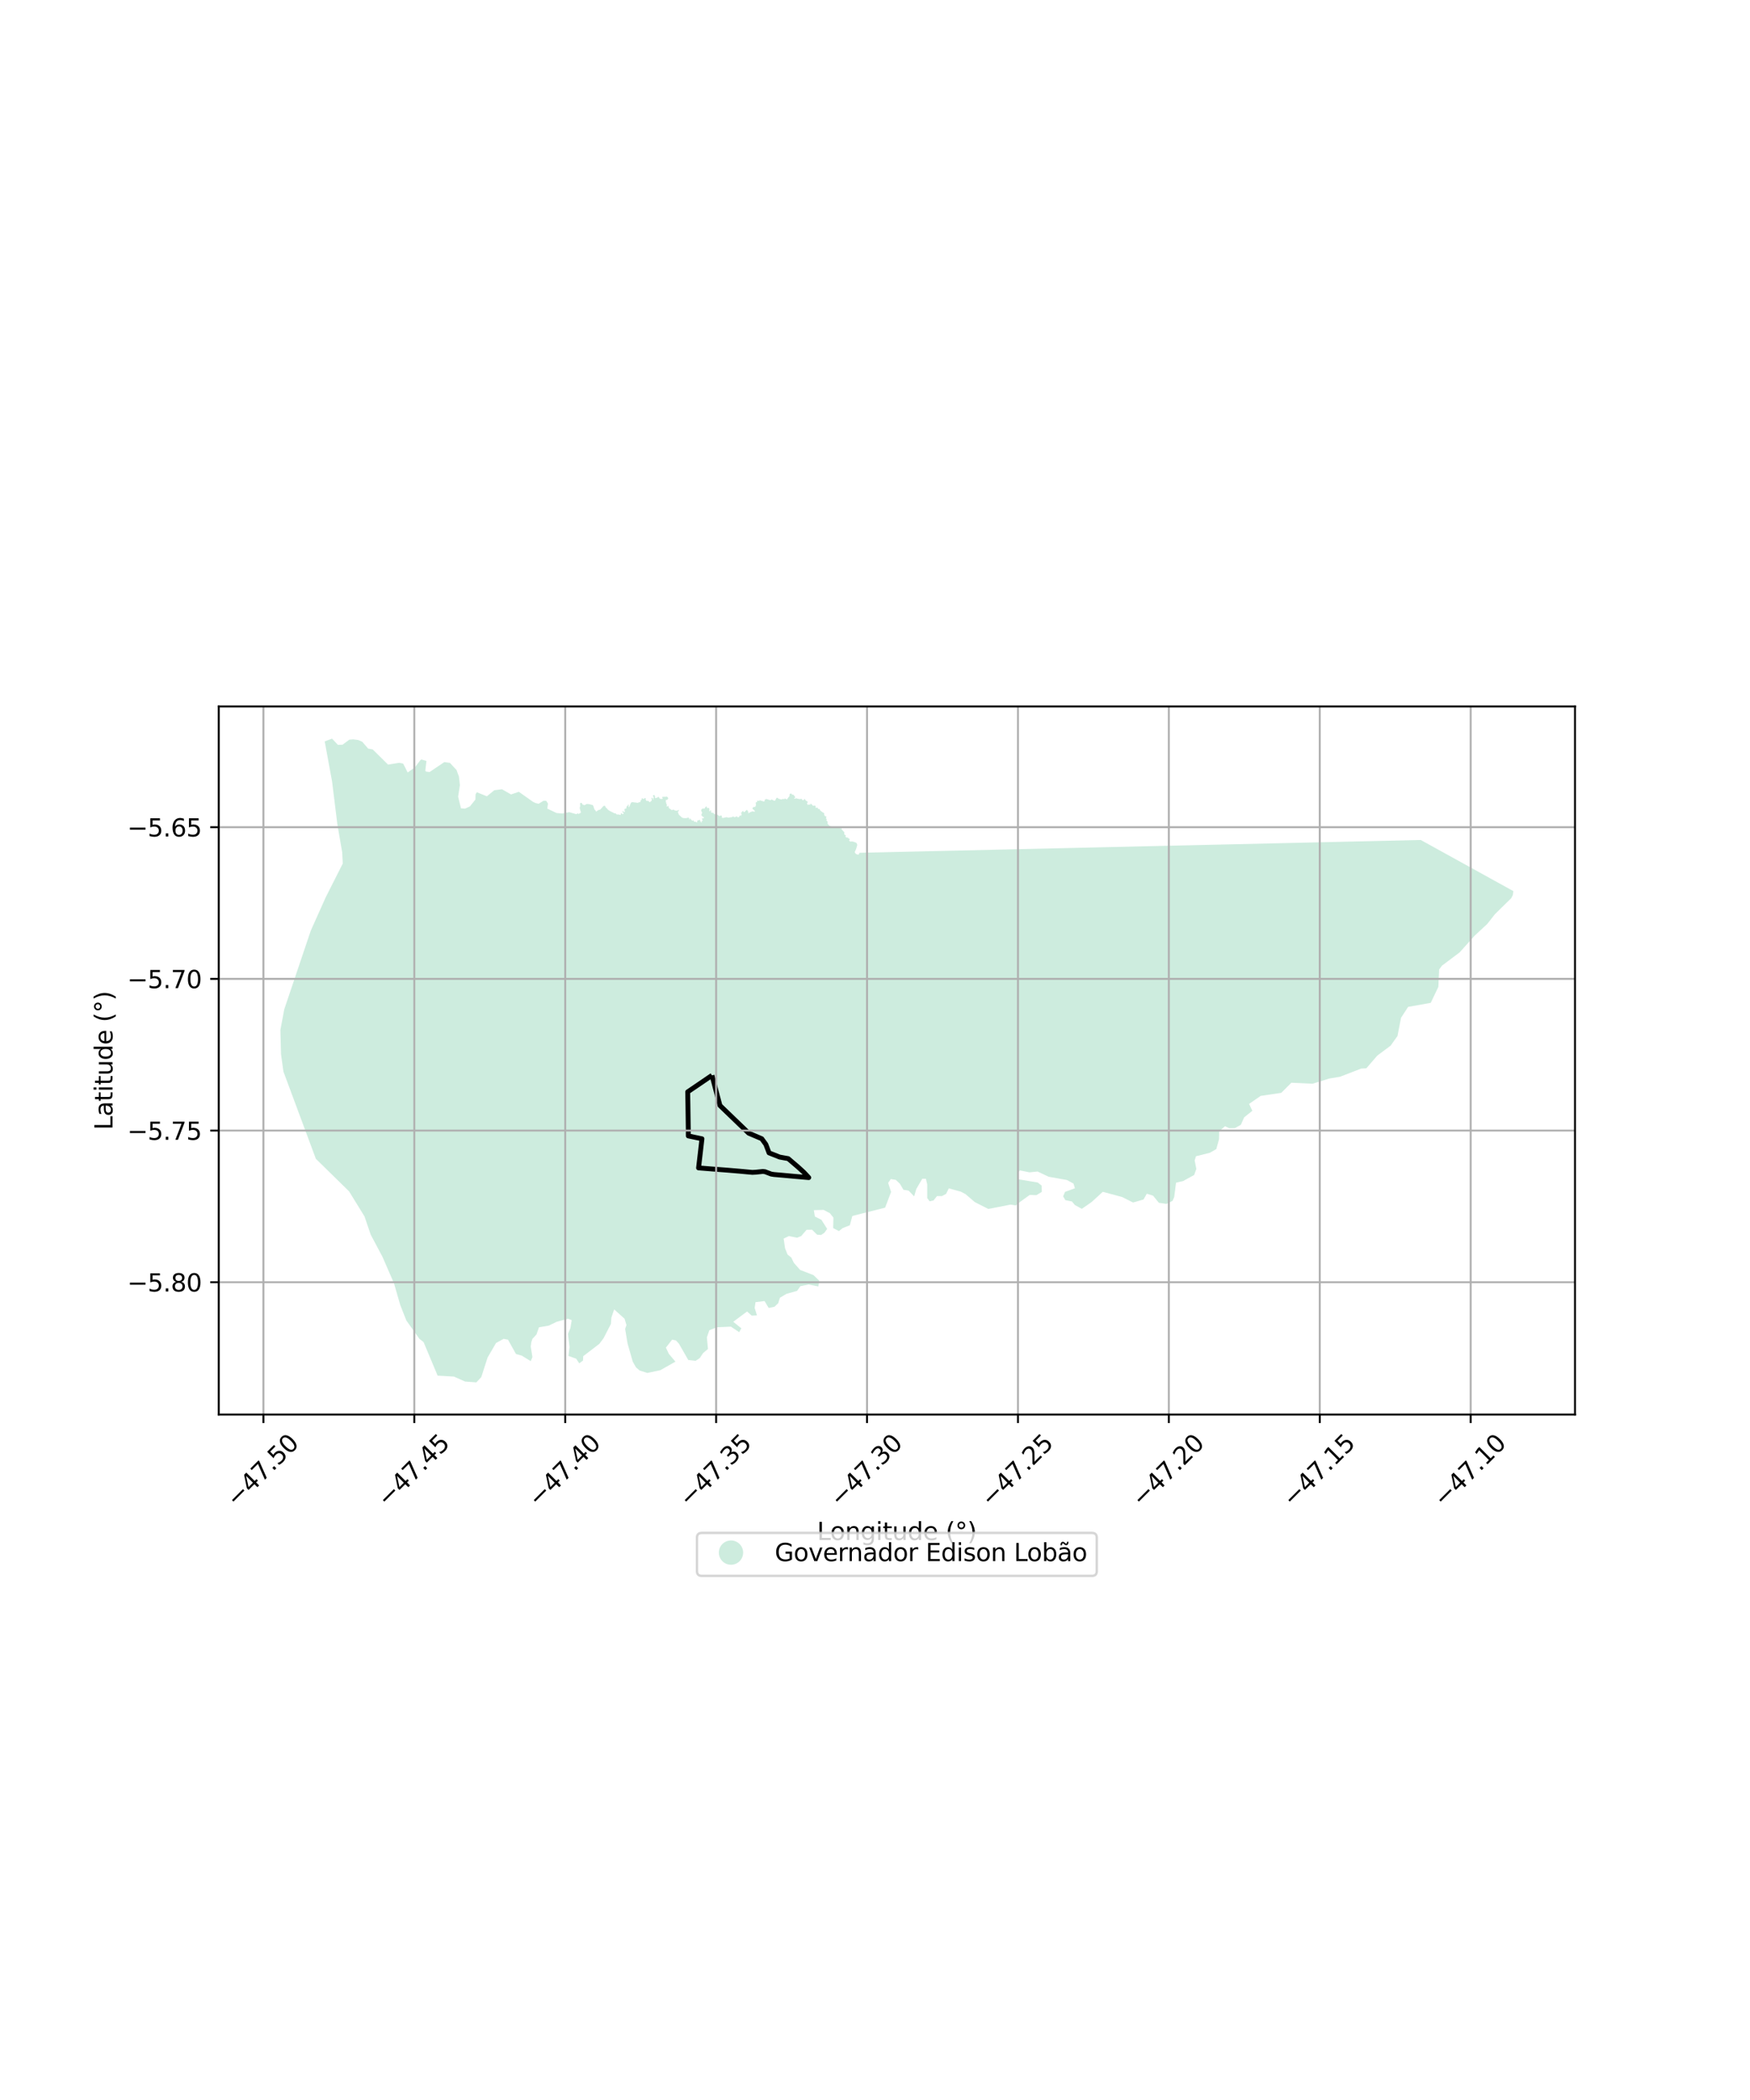 <?xml version="1.0" encoding="utf-8" standalone="no"?>
<!DOCTYPE svg PUBLIC "-//W3C//DTD SVG 1.1//EN"
  "http://www.w3.org/Graphics/SVG/1.1/DTD/svg11.dtd">
<svg xmlns:xlink="http://www.w3.org/1999/xlink" width="720pt" height="864pt" viewBox="0 0 720 864" xmlns="http://www.w3.org/2000/svg" version="1.1">
 <defs>
  <style type="text/css">*{stroke-linejoin: round; stroke-linecap: butt}</style>
 </defs>
 <g id="figure_1">
  <g id="patch_1">
   <path d="M 0 864 
L 720 864 
L 720 0 
L 0 0 
z
" style="fill: #ffffff"/>
  </g>
  <g id="axes_1">
   <g id="patch_2">
    <path d="M 90 581.989 
L 648 581.989 
L 648 290.651 
L 90 290.651 
z
" style="fill: #ffffff"/>
   </g>
   <g id="PatchCollection_1">
    <path d="M 245.946 333.531 
L 246.104 333.46 
L 246.13 333.298 
L 246.219 333.211 
L 246.411 333.189 
L 246.723 333.167 
L 246.912 333.119 
L 247.046 332.996 
L 247.156 332.862 
L 247.244 332.756 
L 247.438 332.568 
L 247.559 332.427 
L 247.76 332.218 
L 247.938 331.984 
L 248.056 331.843 
L 248.173 331.741 
L 248.327 331.618 
L 248.483 331.563 
L 248.604 331.532 
L 248.749 331.54 
L 248.851 331.557 
L 248.977 331.633 
L 249.046 331.801 
L 249.182 332.095 
L 249.256 332.241 
L 249.394 332.386 
L 249.52 332.458 
L 249.661 332.532 
L 249.838 332.758 
L 249.948 332.963 
L 250.153 333.146 
L 250.359 333.321 
L 250.794 333.573 
L 251.109 333.752 
L 251.171 333.787 
L 251.591 334.001 
L 252.143 334.277 
L 252.39 334.398 
L 252.691 334.581 
L 252.828 334.658 
L 252.943 334.642 
L 253.053 334.597 
L 253.177 334.595 
L 253.303 334.649 
L 253.387 334.706 
L 253.49 334.857 
L 253.54 334.987 
L 253.642 335.056 
L 253.802 335.071 
L 254.25 335.105 
L 254.452 335.089 
L 254.617 335.104 
L 254.764 335.148 
L 254.942 335.222 
L 255.101 335.265 
L 255.214 335.281 
L 255.331 335.28 
L 255.445 335.187 
L 255.42 335.081 
L 255.362 334.963 
L 255.374 334.86 
L 255.45 334.709 
L 255.57 334.631 
L 255.68 334.615 
L 255.758 334.631 
L 255.864 334.718 
L 255.954 334.82 
L 256.067 334.936 
L 256.162 334.971 
L 256.247 334.947 
L 256.475 334.834 
L 256.546 334.723 
L 256.602 334.61 
L 256.574 334.502 
L 256.493 334.436 
L 256.366 334.386 
L 256.229 334.34 
L 256.182 334.309 
L 256.153 334.24 
L 256.17 334.187 
L 256.213 334.167 
L 256.264 334.139 
L 256.275 334.1 
L 256.251 334.048 
L 256.12 333.948 
L 256.06 333.876 
L 256.067 333.797 
L 256.068 333.789 
L 256.099 333.719 
L 256.168 333.665 
L 256.175 333.667 
L 256.275 333.693 
L 256.396 333.803 
L 256.59 333.951 
L 256.714 334.044 
L 256.823 334.105 
L 256.927 334.071 
L 257.039 334.026 
L 257.085 333.928 
L 257.086 333.821 
L 256.985 333.545 
L 256.96 333.436 
L 256.948 333.278 
L 256.955 333.104 
L 256.97 332.955 
L 256.991 332.861 
L 257.008 332.787 
L 257.088 332.733 
L 257.217 332.736 
L 257.452 332.678 
L 257.616 332.629 
L 257.706 332.491 
L 257.741 332.377 
L 257.763 332.224 
L 257.727 332.062 
L 257.72 331.981 
L 257.741 331.892 
L 257.922 331.762 
L 258.168 331.563 
L 258.297 331.39 
L 258.329 331.25 
L 258.35 331.203 
L 258.402 331.087 
L 258.484 331.027 
L 258.542 331.016 
L 258.629 331.072 
L 258.64 331.086 
L 258.68 331.134 
L 258.689 331.296 
L 258.654 331.508 
L 258.614 331.669 
L 258.606 331.813 
L 258.623 331.935 
L 258.687 332 
L 258.79 332.044 
L 258.871 331.974 
L 258.974 331.765 
L 259.075 331.567 
L 259.213 331.152 
L 259.376 330.788 
L 259.406 330.72 
L 259.586 330.335 
L 259.761 330.137 
L 259.947 330.076 
L 260.182 330.028 
L 260.476 330.034 
L 260.776 330.123 
L 261.097 330.146 
L 261.668 330.193 
L 262.066 330.277 
L 262.333 330.313 
L 262.593 330.24 
L 262.804 330.143 
L 263.001 330.034 
L 263.165 329.982 
L 263.26 329.987 
L 263.359 330.023 
L 263.432 330.001 
L 263.518 329.886 
L 263.545 329.729 
L 263.494 329.555 
L 263.514 329.443 
L 263.655 329.342 
L 263.716 329.157 
L 263.811 329.101 
L 263.927 329.053 
L 264.013 328.963 
L 264.029 328.847 
L 264.017 328.747 
L 263.998 328.626 
L 263.988 328.492 
L 264.013 328.434 
L 264.08 328.411 
L 264.185 328.406 
L 264.287 328.468 
L 264.406 328.499 
L 264.503 328.58 
L 264.602 328.688 
L 264.704 328.736 
L 264.834 328.709 
L 264.929 328.639 
L 265.006 328.556 
L 265.171 328.476 
L 265.266 328.403 
L 265.407 328.353 
L 265.487 328.336 
L 265.572 328.359 
L 265.669 328.421 
L 265.688 328.486 
L 265.615 328.733 
L 265.688 328.944 
L 265.751 329.127 
L 265.813 329.306 
L 265.909 329.397 
L 266.076 329.527 
L 266.236 329.55 
L 266.465 329.484 
L 266.664 329.489 
L 266.845 329.599 
L 266.935 329.742 
L 266.972 329.8 
L 267.189 329.933 
L 267.386 330.02 
L 267.539 329.954 
L 267.656 329.762 
L 267.856 329.619 
L 268.095 329.474 
L 268.128 329.265 
L 268.155 329.098 
L 268.14 328.763 
L 268.029 328.525 
L 268.05 328.352 
L 268.107 328.267 
L 268.216 328.225 
L 268.393 328.239 
L 268.51 328.389 
L 268.549 328.611 
L 268.626 328.795 
L 268.678 328.903 
L 268.71 328.969 
L 268.764 328.976 
L 268.827 328.985 
L 268.84 328.987 
L 268.846 328.978 
L 268.886 328.915 
L 268.859 328.788 
L 268.825 328.566 
L 268.786 328.441 
L 268.84 328.312 
L 268.934 328.194 
L 268.945 327.985 
L 268.85 327.785 
L 268.635 327.57 
L 268.575 327.452 
L 268.642 327.334 
L 268.751 327.26 
L 268.903 327.156 
L 269.147 327.094 
L 269.251 327.108 
L 269.326 327.172 
L 269.506 327.813 
L 269.476 328.142 
L 269.578 328.36 
L 269.708 328.403 
L 269.985 328.262 
L 270.167 328.186 
L 270.416 328.161 
L 270.59 328.072 
L 270.749 327.914 
L 270.805 327.859 
L 270.932 327.833 
L 270.987 327.848 
L 271.037 327.901 
L 271.133 328.05 
L 271.247 328.277 
L 271.403 328.491 
L 271.597 328.646 
L 271.826 328.718 
L 272 328.675 
L 272.255 328.726 
L 272.465 328.703 
L 272.614 328.591 
L 272.637 328.504 
L 272.639 328.426 
L 272.6 328.362 
L 272.535 328.285 
L 272.464 328.157 
L 272.437 328.02 
L 272.489 327.886 
L 272.645 327.836 
L 272.875 327.831 
L 273.206 327.816 
L 273.496 327.839 
L 273.891 327.817 
L 274.078 327.799 
L 274.208 327.767 
L 274.324 327.736 
L 274.429 327.768 
L 274.522 327.855 
L 274.618 327.959 
L 274.775 328.129 
L 274.861 328.282 
L 274.869 328.36 
L 274.917 328.465 
L 274.961 328.534 
L 274.925 328.623 
L 274.732 328.759 
L 274.646 328.897 
L 274.567 329.038 
L 274.452 329.096 
L 274.338 329.121 
L 274.242 329.1 
L 274.037 329.046 
L 273.98 329.099 
L 274.003 329.218 
L 273.99 329.279 
L 273.933 329.416 
L 273.912 329.572 
L 273.919 329.721 
L 273.963 329.877 
L 274.001 329.978 
L 274.053 330.128 
L 274.051 330.17 
L 274.045 330.273 
L 274.105 330.552 
L 274.232 330.78 
L 274.318 331.012 
L 274.398 331.227 
L 274.402 331.337 
L 274.34 331.44 
L 274.246 331.55 
L 274.246 331.649 
L 274.318 331.758 
L 274.458 331.821 
L 274.592 331.802 
L 274.692 331.761 
L 274.812 331.625 
L 274.919 331.569 
L 274.999 331.611 
L 275.085 331.675 
L 275.1 331.845 
L 275.104 332.014 
L 275.19 332.334 
L 275.324 332.556 
L 275.403 332.687 
L 275.514 332.731 
L 275.635 332.721 
L 275.778 332.806 
L 275.905 332.914 
L 276.008 333.036 
L 276.108 333.156 
L 276.269 333.251 
L 276.486 333.299 
L 276.704 333.24 
L 276.857 333.132 
L 276.98 333.094 
L 277.049 333.089 
L 277.171 333.134 
L 277.349 333.248 
L 277.483 333.332 
L 277.654 333.423 
L 277.813 333.464 
L 278.03 333.507 
L 278.227 333.546 
L 278.638 333.543 
L 278.747 333.463 
L 278.945 333.316 
L 279.018 333.294 
L 279.176 333.338 
L 279.345 333.368 
L 279.424 333.451 
L 279.423 333.518 
L 279.361 333.554 
L 279.276 333.628 
L 279.149 333.677 
L 279.116 333.689 
L 279.021 333.791 
L 278.978 333.921 
L 278.924 334.091 
L 278.976 334.337 
L 279.095 334.636 
L 279.248 335.071 
L 279.47 335.345 
L 279.711 335.567 
L 280.037 335.869 
L 280.272 336.086 
L 280.52 336.28 
L 280.703 336.433 
L 281.223 336.583 
L 281.708 336.616 
L 282.252 336.608 
L 282.493 336.58 
L 282.657 336.531 
L 282.968 336.437 
L 283.156 336.403 
L 283.371 336.465 
L 283.506 336.635 
L 283.564 336.705 
L 283.557 336.819 
L 283.474 336.904 
L 283.476 336.994 
L 283.58 337.124 
L 283.637 337.156 
L 283.692 337.159 
L 283.757 337.139 
L 283.789 337.12 
L 283.8 337.086 
L 283.785 337.029 
L 283.781 336.892 
L 283.824 336.783 
L 283.835 336.755 
L 283.869 336.718 
L 283.925 336.724 
L 284.037 336.791 
L 284.18 336.953 
L 284.275 337.087 
L 284.298 337.119 
L 284.644 337.51 
L 284.75 337.596 
L 284.8 337.634 
L 284.846 337.651 
L 284.893 337.658 
L 284.962 337.652 
L 285.101 337.608 
L 285.247 337.541 
L 285.3 337.494 
L 285.357 337.478 
L 285.416 337.483 
L 285.466 337.509 
L 285.488 337.563 
L 285.492 337.595 
L 285.48 337.623 
L 285.42 337.656 
L 285.389 337.692 
L 285.389 337.743 
L 285.419 337.82 
L 285.486 337.905 
L 285.565 338.008 
L 285.64 338.066 
L 285.702 338.086 
L 285.84 338.088 
L 286.04 338.097 
L 286.198 338.1 
L 286.282 338.097 
L 286.342 338.112 
L 286.424 338.169 
L 286.494 338.273 
L 286.543 338.354 
L 286.589 338.379 
L 286.64 338.384 
L 286.692 338.378 
L 286.747 338.353 
L 286.795 338.316 
L 286.819 338.235 
L 286.822 338.164 
L 286.847 338.023 
L 286.87 337.897 
L 286.899 337.736 
L 286.947 337.653 
L 287.097 337.504 
L 287.183 337.481 
L 287.296 337.47 
L 287.418 337.495 
L 287.486 337.534 
L 287.512 337.561 
L 287.533 337.569 
L 287.56 337.561 
L 287.568 337.539 
L 287.628 337.404 
L 287.665 337.327 
L 287.68 337.28 
L 287.758 337.255 
L 287.85 337.24 
L 287.916 337.296 
L 287.985 337.443 
L 288.019 337.535 
L 288.054 337.679 
L 288.089 337.793 
L 288.204 337.921 
L 288.384 338.198 
L 288.522 338.431 
L 288.612 338.584 
L 288.64 338.6 
L 288.659 338.579 
L 288.67 338.52 
L 288.649 338.252 
L 288.648 338.016 
L 288.838 337.768 
L 289.045 337.621 
L 289.111 337.541 
L 289.122 337.493 
L 289.104 337.444 
L 289.01 337.344 
L 288.922 337.26 
L 288.86 337.083 
L 288.833 336.915 
L 288.824 336.846 
L 288.854 336.761 
L 288.924 336.705 
L 289.022 336.713 
L 289.146 336.732 
L 289.282 336.72 
L 289.424 336.673 
L 289.539 336.586 
L 289.599 336.43 
L 289.583 336.26 
L 289.506 336.143 
L 289.299 336.062 
L 289.08 335.976 
L 288.953 335.846 
L 288.777 335.666 
L 288.677 335.512 
L 288.569 335.346 
L 288.534 335.235 
L 288.572 335.12 
L 288.62 335.049 
L 288.686 334.955 
L 288.762 334.888 
L 288.786 334.836 
L 288.767 334.775 
L 288.739 334.733 
L 288.719 334.704 
L 288.719 334.663 
L 288.726 334.591 
L 288.825 334.445 
L 288.881 334.346 
L 288.883 334.341 
L 288.896 334.287 
L 288.882 334.226 
L 288.844 334.161 
L 288.791 334.072 
L 288.698 333.976 
L 288.638 333.897 
L 288.572 333.783 
L 288.493 333.555 
L 288.476 333.405 
L 288.509 333.238 
L 288.603 333.032 
L 288.722 332.91 
L 288.859 332.811 
L 289.005 332.735 
L 289.15 332.643 
L 289.252 332.608 
L 289.375 332.609 
L 289.461 332.662 
L 289.533 332.698 
L 289.647 332.707 
L 289.746 332.698 
L 289.834 332.672 
L 289.898 332.625 
L 289.967 332.485 
L 290.044 332.34 
L 290.103 332.231 
L 290.217 332.094 
L 290.334 331.972 
L 290.452 331.849 
L 290.537 331.803 
L 290.619 331.789 
L 290.701 331.81 
L 290.725 331.862 
L 290.726 331.865 
L 290.76 332.042 
L 290.804 332.195 
L 290.873 332.322 
L 290.952 332.4 
L 291.068 332.455 
L 291.21 332.477 
L 291.282 332.497 
L 291.363 332.475 
L 291.474 332.405 
L 291.563 332.385 
L 291.644 332.385 
L 291.715 332.411 
L 291.768 332.502 
L 291.776 332.646 
L 291.796 332.784 
L 291.86 332.94 
L 291.895 333.065 
L 291.849 333.164 
L 291.789 333.236 
L 291.769 333.335 
L 291.803 333.457 
L 291.827 333.576 
L 291.842 333.681 
L 291.9 333.77 
L 291.94 333.791 
L 291.984 333.81 
L 292.048 333.82 
L 292.135 333.797 
L 292.175 333.749 
L 292.174 333.684 
L 292.142 333.606 
L 292.143 333.539 
L 292.145 333.487 
L 292.15 333.427 
L 292.191 333.378 
L 292.264 333.375 
L 292.352 333.378 
L 292.45 333.392 
L 292.534 333.494 
L 292.553 333.549 
L 292.576 333.612 
L 292.591 333.746 
L 292.568 333.863 
L 292.57 334.046 
L 292.572 334.211 
L 292.638 334.292 
L 292.757 334.355 
L 292.926 334.364 
L 293.174 334.336 
L 293.276 334.377 
L 293.307 334.465 
L 293.407 334.534 
L 293.49 334.534 
L 293.577 334.484 
L 293.645 334.48 
L 293.702 334.492 
L 293.723 334.554 
L 293.683 334.632 
L 293.681 334.714 
L 293.796 334.872 
L 293.972 334.967 
L 294.188 334.997 
L 294.367 335.036 
L 294.607 335.068 
L 294.803 335.081 
L 294.964 335.118 
L 295.079 335.15 
L 295.254 335.26 
L 295.369 335.357 
L 295.545 335.495 
L 295.667 335.548 
L 295.921 335.653 
L 296.068 335.758 
L 296.172 335.768 
L 296.257 335.72 
L 296.312 335.657 
L 296.41 335.536 
L 296.539 335.494 
L 296.653 335.519 
L 296.756 335.521 
L 296.832 335.574 
L 296.937 335.723 
L 296.978 335.83 
L 296.992 336.009 
L 296.996 336.194 
L 297.016 336.302 
L 297.037 336.383 
L 297.078 336.446 
L 297.188 336.5 
L 297.313 336.505 
L 297.425 336.529 
L 297.947 336.444 
L 298.263 336.344 
L 298.456 336.313 
L 298.672 336.222 
L 299.004 336.222 
L 299.353 336.316 
L 299.46 336.365 
L 299.701 336.415 
L 299.886 336.41 
L 300.057 336.354 
L 300.341 336.29 
L 300.53 336.259 
L 300.653 336.247 
L 300.981 336.235 
L 301.117 336.186 
L 301.328 336.084 
L 301.461 335.998 
L 301.65 335.925 
L 301.829 335.965 
L 301.905 336.013 
L 301.96 336.103 
L 302.036 336.193 
L 302.13 336.225 
L 302.296 336.213 
L 302.469 336.177 
L 302.651 336.079 
L 302.745 336.034 
L 302.908 335.963 
L 302.995 335.871 
L 303.097 335.818 
L 303.235 335.956 
L 303.287 336.136 
L 303.581 336.227 
L 303.813 336.279 
L 304.051 336.13 
L 304.185 335.912 
L 304.309 335.671 
L 304.524 335.578 
L 304.593 335.439 
L 304.657 335.397 
L 304.736 335.397 
L 304.825 335.519 
L 304.88 335.632 
L 304.922 335.681 
L 304.964 335.69 
L 304.999 335.687 
L 305.023 335.662 
L 305.047 335.617 
L 305.042 335.553 
L 305.016 335.477 
L 305.001 335.392 
L 305.05 335.287 
L 305.094 335.222 
L 305.115 335.096 
L 305.076 335.007 
L 305.101 334.868 
L 305.069 334.754 
L 304.999 334.68 
L 304.898 334.599 
L 304.845 334.545 
L 304.823 334.49 
L 304.838 334.432 
L 304.856 334.388 
L 304.881 334.342 
L 304.93 334.318 
L 305.001 334.314 
L 305.07 334.353 
L 305.096 334.363 
L 305.122 334.358 
L 305.146 334.345 
L 305.15 334.317 
L 305.148 334.272 
L 305.153 334.216 
L 305.165 334.171 
L 305.199 334.108 
L 305.251 334.045 
L 305.321 333.961 
L 305.381 333.887 
L 305.447 333.806 
L 305.519 333.703 
L 305.563 333.632 
L 305.611 333.617 
L 305.648 333.619 
L 305.691 333.656 
L 305.779 333.787 
L 305.853 333.907 
L 305.931 333.991 
L 306.04 334.074 
L 306.139 334.115 
L 306.24 334.104 
L 306.391 334.023 
L 306.579 333.813 
L 306.714 333.67 
L 306.809 333.569 
L 306.996 333.413 
L 307.203 333.242 
L 307.281 333.213 
L 307.35 333.239 
L 307.419 333.302 
L 307.507 333.419 
L 307.585 333.568 
L 307.604 333.662 
L 307.572 333.764 
L 307.588 333.824 
L 307.641 333.841 
L 307.72 333.836 
L 307.803 333.813 
L 307.863 333.816 
L 307.899 333.881 
L 307.908 333.974 
L 307.881 334.076 
L 307.83 334.192 
L 307.802 334.342 
L 307.798 334.427 
L 307.823 334.465 
L 307.842 334.496 
L 307.899 334.546 
L 307.958 334.567 
L 308.025 334.568 
L 308.096 334.527 
L 308.233 334.417 
L 308.309 334.355 
L 308.453 334.295 
L 308.562 334.231 
L 308.784 334.123 
L 308.988 334.017 
L 309.202 333.952 
L 309.481 333.878 
L 309.689 333.826 
L 309.861 333.835 
L 310.086 333.898 
L 310.242 333.942 
L 310.372 333.967 
L 310.486 333.947 
L 310.554 333.891 
L 310.584 333.821 
L 310.585 333.737 
L 310.564 333.672 
L 310.456 333.557 
L 310.299 333.389 
L 310.165 333.245 
L 310.037 333.104 
L 309.853 332.989 
L 309.667 332.875 
L 309.636 332.832 
L 309.636 332.785 
L 309.636 332.752 
L 309.667 332.658 
L 309.669 332.596 
L 309.649 332.547 
L 309.605 332.501 
L 309.583 332.477 
L 309.566 332.451 
L 309.564 332.426 
L 309.583 332.393 
L 309.61 332.374 
L 309.678 332.339 
L 309.738 332.289 
L 309.861 332.216 
L 309.944 332.149 
L 309.992 332.068 
L 310.047 332.022 
L 310.123 331.969 
L 310.223 331.963 
L 310.297 331.99 
L 310.426 332.001 
L 310.478 332.006 
L 310.55 332.012 
L 310.631 331.977 
L 310.723 331.931 
L 310.815 331.776 
L 310.891 331.664 
L 310.926 331.59 
L 310.95 331.539 
L 310.979 331.356 
L 311.004 331.202 
L 311.024 330.999 
L 311.009 330.839 
L 310.981 330.676 
L 310.937 330.574 
L 310.922 330.429 
L 310.948 330.296 
L 310.967 330.196 
L 311.037 330.084 
L 311.096 330.044 
L 311.171 330.064 
L 311.326 330.06 
L 311.412 330.057 
L 311.44 330.051 
L 311.454 330.018 
L 311.459 329.968 
L 311.463 329.89 
L 311.458 329.833 
L 311.45 329.727 
L 311.462 329.629 
L 311.483 329.572 
L 311.534 329.523 
L 311.59 329.48 
L 311.656 329.436 
L 311.784 329.424 
L 312.004 329.433 
L 312.168 329.49 
L 312.332 329.494 
L 312.454 329.422 
L 312.493 329.362 
L 312.522 329.291 
L 312.577 329.242 
L 312.637 329.23 
L 312.699 329.244 
L 312.839 329.293 
L 313.022 329.41 
L 313.168 329.472 
L 313.339 329.494 
L 313.608 329.522 
L 313.767 329.615 
L 314.007 329.7 
L 314.321 329.749 
L 314.467 329.731 
L 314.51 329.709 
L 314.56 329.618 
L 314.577 329.4 
L 314.6 329.188 
L 314.713 329.034 
L 315.04 328.795 
L 315.251 328.755 
L 315.502 328.779 
L 315.76 328.866 
L 316.051 328.967 
L 316.304 329.044 
L 316.458 329.089 
L 316.556 329.117 
L 316.739 329.184 
L 316.921 329.222 
L 317.018 329.199 
L 317.176 329.121 
L 317.287 329.034 
L 317.461 328.937 
L 317.612 328.964 
L 317.77 329.047 
L 317.996 329.201 
L 318.183 329.272 
L 318.292 329.325 
L 318.391 329.372 
L 318.494 329.407 
L 318.572 329.423 
L 318.672 329.429 
L 318.813 329.392 
L 318.9 329.343 
L 318.987 329.249 
L 319.067 329.077 
L 319.14 328.895 
L 319.331 328.558 
L 319.437 328.39 
L 319.51 328.299 
L 319.633 328.231 
L 319.738 328.221 
L 319.849 328.238 
L 319.92 328.282 
L 320.025 328.366 
L 320.121 328.474 
L 320.29 328.611 
L 320.379 328.659 
L 320.523 328.676 
L 320.688 328.708 
L 320.874 328.793 
L 321.055 328.849 
L 321.314 328.923 
L 321.51 328.903 
L 321.716 328.848 
L 321.906 328.802 
L 322.06 328.697 
L 322.198 328.693 
L 322.325 328.733 
L 322.397 328.776 
L 322.488 328.817 
L 322.624 328.837 
L 322.67 328.816 
L 322.71 328.762 
L 322.761 328.645 
L 322.799 328.561 
L 322.857 328.511 
L 322.955 328.516 
L 323.071 328.568 
L 323.354 328.756 
L 323.568 328.845 
L 323.702 328.86 
L 323.817 328.819 
L 323.905 328.739 
L 323.986 328.666 
L 324.045 328.553 
L 324.165 328.364 
L 324.281 328.21 
L 324.468 327.966 
L 324.625 327.788 
L 324.754 327.639 
L 324.827 327.517 
L 324.834 327.424 
L 324.822 327.207 
L 324.814 326.921 
L 324.917 326.728 
L 325.085 326.593 
L 325.318 326.479 
L 325.429 326.474 
L 325.536 326.498 
L 325.625 326.588 
L 325.676 326.68 
L 325.755 326.772 
L 326.008 326.927 
L 326.159 326.988 
L 326.341 326.984 
L 326.47 327.029 
L 326.602 327.114 
L 326.697 327.224 
L 326.76 327.356 
L 326.806 327.472 
L 326.898 327.602 
L 327.083 327.786 
L 327.146 327.934 
L 327.127 328.035 
L 327.064 328.172 
L 326.971 328.311 
L 326.77 328.472 
L 326.716 328.576 
L 326.747 328.63 
L 326.814 328.637 
L 327.099 328.582 
L 327.583 328.429 
L 327.698 328.444 
L 327.835 328.519 
L 328.141 328.595 
L 328.384 328.644 
L 328.774 328.748 
L 329.085 328.774 
L 329.31 328.737 
L 329.567 328.672 
L 329.746 328.649 
L 329.869 328.712 
L 329.952 328.854 
L 330.036 329.08 
L 330.151 329.196 
L 330.389 329.22 
L 330.589 329.178 
L 330.709 329.093 
L 330.891 328.865 
L 331.013 328.746 
L 331.1 328.713 
L 331.186 328.727 
L 331.242 328.782 
L 331.244 328.86 
L 331.247 328.983 
L 331.301 329.099 
L 331.397 329.255 
L 331.556 329.365 
L 331.765 329.471 
L 332 329.681 
L 332.241 329.842 
L 332.354 329.933 
L 332.376 330.131 
L 332.283 330.218 
L 332.208 330.222 
L 332.113 330.228 
L 332.031 330.267 
L 332.024 330.362 
L 332.075 330.528 
L 332.132 330.75 
L 332.208 330.952 
L 332.333 331.106 
L 332.478 331.166 
L 332.583 331.13 
L 332.706 330.996 
L 332.861 330.974 
L 333.044 331.04 
L 333.254 331.086 
L 333.348 331.075 
L 333.395 330.973 
L 333.407 330.945 
L 333.365 330.757 
L 333.493 330.674 
L 333.636 330.748 
L 333.848 330.809 
L 333.991 330.956 
L 334.214 331.259 
L 334.489 331.489 
L 334.683 331.521 
L 335.034 331.436 
L 335.266 331.46 
L 335.403 331.534 
L 335.539 331.64 
L 335.594 331.725 
L 335.593 331.879 
L 335.559 332.118 
L 335.555 332.298 
L 335.588 332.361 
L 335.634 332.389 
L 335.752 332.376 
L 335.893 332.307 
L 336.011 332.248 
L 336.124 332.238 
L 336.261 332.28 
L 336.318 332.327 
L 336.38 332.384 
L 336.477 332.468 
L 336.537 332.586 
L 336.584 332.76 
L 336.628 332.846 
L 336.721 332.873 
L 336.916 332.859 
L 337.082 332.844 
L 337.176 332.852 
L 337.256 332.903 
L 337.303 332.955 
L 337.33 333.033 
L 337.314 333.172 
L 337.281 333.287 
L 337.299 333.34 
L 337.338 333.357 
L 337.522 333.434 
L 337.646 333.535 
L 337.722 333.654 
L 337.963 333.859 
L 338.216 334.011 
L 338.327 334.103 
L 338.429 334.201 
L 338.533 334.267 
L 338.669 334.33 
L 338.933 334.442 
L 339.054 334.532 
L 339.105 334.627 
L 339.122 334.721 
L 339.119 334.781 
L 339.082 334.858 
L 339.073 334.956 
L 339.08 335.098 
L 339.13 335.176 
L 339.166 335.326 
L 339.175 335.453 
L 339.193 335.525 
L 339.257 335.598 
L 339.386 335.683 
L 339.595 335.788 
L 339.769 335.893 
L 339.905 335.965 
L 340.008 336.053 
L 340.047 336.128 
L 340.019 336.233 
L 339.94 336.301 
L 339.847 336.441 
L 339.855 336.642 
L 339.877 336.753 
L 339.935 336.834 
L 340.007 336.88 
L 340.083 336.971 
L 340.131 337.049 
L 340.17 337.128 
L 340.175 337.179 
L 340.162 337.222 
L 340.058 337.291 
L 339.991 337.408 
L 339.972 337.496 
L 340.024 337.584 
L 340.148 337.702 
L 340.306 337.821 
L 340.403 337.893 
L 340.482 338.066 
L 340.507 338.259 
L 340.52 338.423 
L 340.494 338.629 
L 340.483 338.803 
L 340.554 338.982 
L 340.649 339.098 
L 340.819 339.234 
L 340.904 339.326 
L 340.987 339.473 
L 341.069 339.632 
L 341.149 339.685 
L 341.224 339.694 
L 341.319 339.732 
L 341.547 339.869 
L 341.626 339.916 
L 341.984 340.069 
L 342.16 340.205 
L 342.262 340.321 
L 342.365 340.358 
L 342.606 340.348 
L 343.075 340.298 
L 343.303 340.308 
L 343.615 340.323 
L 344.228 340.357 
L 344.79 340.355 
L 345.027 340.364 
L 345.345 340.376 
L 345.549 340.377 
L 345.62 340.411 
L 345.632 340.476 
L 345.632 340.584 
L 345.636 340.786 
L 345.679 340.855 
L 345.734 340.865 
L 345.881 340.776 
L 346.076 340.703 
L 346.196 340.733 
L 346.252 340.796 
L 346.302 340.869 
L 346.256 341.058 
L 346.238 341.194 
L 346.303 341.295 
L 346.381 341.352 
L 346.468 341.353 
L 346.526 341.395 
L 346.575 341.463 
L 346.639 341.606 
L 346.664 341.674 
L 346.699 341.781 
L 346.797 341.854 
L 346.861 341.893 
L 346.952 341.949 
L 347.05 341.99 
L 347.082 342.031 
L 347.088 342.093 
L 347.076 342.179 
L 347.093 342.228 
L 347.114 342.238 
L 347.182 342.255 
L 347.256 342.25 
L 347.321 342.276 
L 347.375 342.315 
L 347.403 342.365 
L 347.403 342.439 
L 347.389 342.558 
L 347.381 342.7 
L 347.367 342.826 
L 347.362 343.015 
L 347.371 343.264 
L 347.372 343.325 
L 347.416 343.371 
L 347.488 343.423 
L 347.665 343.471 
L 347.765 343.54 
L 347.929 343.667 
L 348.027 343.775 
L 348.017 343.848 
L 347.898 343.953 
L 347.857 344.061 
L 347.858 344.113 
L 347.862 344.157 
L 347.906 344.274 
L 347.982 344.375 
L 348.097 344.477 
L 348.183 344.521 
L 348.297 344.553 
L 348.465 344.571 
L 348.637 344.588 
L 348.809 344.616 
L 348.914 344.64 
L 348.983 344.684 
L 349.007 344.775 
L 348.986 344.85 
L 348.978 344.936 
L 348.999 344.985 
L 349.062 345.001 
L 349.145 344.992 
L 349.203 344.977 
L 349.311 344.934 
L 349.359 344.924 
L 349.407 344.945 
L 349.45 345.034 
L 349.482 345.115 
L 349.505 345.259 
L 349.531 345.357 
L 349.603 345.505 
L 349.588 345.548 
L 349.529 345.617 
L 349.466 345.625 
L 349.359 345.646 
L 349.302 345.711 
L 349.308 345.77 
L 349.351 345.818 
L 349.449 345.891 
L 349.545 345.995 
L 349.641 346.135 
L 349.732 346.232 
L 349.889 346.274 
L 350.078 346.232 
L 350.324 346.22 
L 350.535 346.209 
L 350.766 346.248 
L 350.777 346.25 
L 351.191 346.322 
L 351.567 346.485 
L 351.934 346.595 
L 352.228 346.722 
L 352.501 346.998 
L 352.655 347.419 
L 352.654 347.706 
L 352.639 347.929 
L 352.51 348.367 
L 352.478 348.474 
L 352.339 348.941 
L 352.131 349.502 
L 351.973 349.915 
L 351.769 350.286 
L 351.678 350.475 
L 351.712 350.675 
L 351.764 350.805 
L 351.874 351.057 
L 352.025 351.157 
L 352.164 351.313 
L 352.416 351.45 
L 352.815 351.556 
L 353.102 351.619 
L 353.295 351.534 
L 353.432 351.346 
L 353.493 351.221 
L 353.542 351.066 
L 353.577 350.871 
L 386.246 350.125 
L 386.638 350.116 
L 389.773 350.044 
L 391.813 349.998 
L 428.148 349.168 
L 450.997 348.646 
L 580.8 345.68 
L 584.551 345.594 
L 622.636 366.626 
L 622.439 368.189 
L 621.771 369.537 
L 615.08 376.097 
L 611.901 380.142 
L 606.684 384.986 
L 600.524 391.852 
L 595.661 395.502 
L 593.273 397.295 
L 592.101 398.89 
L 591.792 406.003 
L 588.645 412.603 
L 579.341 414.26 
L 576.428 418.746 
L 574.962 426.25 
L 572.151 430.205 
L 566.647 434.311 
L 562.155 439.529 
L 560.028 439.643 
L 551.259 443.03 
L 546.948 443.725 
L 540.017 445.878 
L 531.299 445.475 
L 527.143 449.63 
L 518.674 450.881 
L 513.911 454.183 
L 515.243 457.008 
L 511.867 459.729 
L 510.525 462.785 
L 508.043 464.146 
L 505.696 464.158 
L 504.004 463.353 
L 501.624 465.418 
L 501.542 468.687 
L 500.421 472.768 
L 497.792 474.279 
L 492.069 475.715 
L 491.519 477.418 
L 492.204 480.929 
L 491.311 483.42 
L 486.787 485.909 
L 483.856 486.593 
L 483.107 492.488 
L 482.406 494.078 
L 479.923 495.316 
L 476.788 494.87 
L 474.41 491.932 
L 471.821 491.131 
L 470.471 493.512 
L 466.176 494.749 
L 462.383 492.839 
L 461.687 492.488 
L 453.715 490.349 
L 451.75 492.151 
L 449.164 494.524 
L 445.097 497.35 
L 442.257 495.796 
L 441.016 494.324 
L 438.295 493.761 
L 437.405 492.179 
L 438.189 490.366 
L 442.261 488.891 
L 441.667 486.961 
L 438.962 485.487 
L 431.456 484.154 
L 426.889 481.997 
L 423.561 482.335 
L 419.625 481.537 
L 418.49 482.787 
L 418.832 485.165 
L 426.943 486.52 
L 428.537 487.769 
L 428.635 490.369 
L 426.399 491.729 
L 423.655 491.629 
L 419.89 494.353 
L 419.612 494.554 
L 417.939 495.935 
L 415.773 495.61 
L 406.634 497.4 
L 401.068 494.584 
L 397.237 491.3 
L 395.287 490.275 
L 390.37 488.925 
L 389.247 491.193 
L 387.554 492.102 
L 385.52 492.098 
L 384.065 493.906 
L 382.485 494.255 
L 381.485 492.899 
L 381.485 487.237 
L 380.931 484.969 
L 379.451 484.974 
L 377 489.161 
L 376.106 492.224 
L 373.831 489.845 
L 371.688 489.5 
L 370.238 487.012 
L 368.547 485.427 
L 366.514 485.093 
L 365.411 486.676 
L 366.61 490.409 
L 365.817 492.498 
L 364.156 496.871 
L 350.683 500.278 
L 349.642 504.122 
L 346.717 505.26 
L 345.158 506.508 
L 342.779 505.257 
L 342.887 500.957 
L 341.44 499.146 
L 338.846 497.783 
L 334.839 497.898 
L 335.255 500.504 
L 337.951 501.863 
L 340.327 505.604 
L 339.193 507.182 
L 337.846 508.099 
L 336.162 507.982 
L 334.114 505.944 
L 331.867 505.962 
L 329.634 508.552 
L 327.948 509.236 
L 324.565 508.555 
L 322.425 509.582 
L 322.986 513.542 
L 324.014 516.143 
L 325.565 517.39 
L 326.597 519.54 
L 329.189 522.482 
L 334.71 524.626 
L 337.057 526.896 
L 336.706 529.279 
L 332.67 528.487 
L 329.311 529.159 
L 327.946 531.097 
L 323.563 532.338 
L 320.873 533.931 
L 320.181 536.186 
L 318.603 537.663 
L 316.254 538.119 
L 314.561 535.29 
L 310.834 535.751 
L 310.493 538.122 
L 311.425 541.182 
L 309.282 541.295 
L 307.36 539.585 
L 301.678 543.82 
L 305.006 546.502 
L 304.113 548.095 
L 300.737 545.823 
L 294.976 546.06 
L 291.829 547.308 
L 290.832 550.246 
L 291.28 555.003 
L 289.25 556.712 
L 287.904 558.746 
L 286.212 559.875 
L 284.911 559.733 
L 284.851 559.726 
L 284.711 559.711 
L 283.17 559.542 
L 279.347 552.859 
L 278.097 551.495 
L 276.545 551.166 
L 273.963 554.447 
L 275.202 557.044 
L 277.896 560.219 
L 271.692 563.734 
L 266.311 564.874 
L 263.136 563.847 
L 261.688 562.609 
L 260.337 560.224 
L 258.201 552.768 
L 257.198 546.75 
L 257.749 545.174 
L 256.957 542.56 
L 252.685 538.719 
L 251.537 542.105 
L 251.343 544.71 
L 248.305 550.61 
L 246.604 552.874 
L 239.958 557.976 
L 239.857 559.78 
L 238.301 560.919 
L 237.063 559.008 
L 233.881 557.865 
L 234.332 554.239 
L 233.674 548.795 
L 234.678 546.419 
L 235.223 543.138 
L 233.681 542.572 
L 229.052 543.815 
L 225.774 545.402 
L 221.745 546.089 
L 220.737 549.026 
L 219.054 550.839 
L 218.598 552.202 
L 218.361 554.02 
L 219.049 558.317 
L 218.365 560.02 
L 214.671 557.754 
L 212.286 557.072 
L 209.01 551.192 
L 207.211 550.844 
L 204.08 552.552 
L 200.596 558.545 
L 198.009 566.595 
L 195.973 568.747 
L 191.347 568.409 
L 186.759 566.368 
L 180.049 565.973 
L 174.276 552.187 
L 172.584 550.855 
L 167.169 543.269 
L 164.683 536.927 
L 162.097 527.985 
L 157.374 517.116 
L 154.985 512.614 
L 152.517 507.962 
L 149.961 500.468 
L 145.051 492.481 
L 143.628 490.165 
L 141.23 487.815 
L 134.945 481.656 
L 134.836 481.549 
L 129.951 476.762 
L 128.772 473.592 
L 128.605 473.143 
L 116.6 440.85 
L 115.616 433.674 
L 115.433 426.459 
L 115.364 423.738 
L 116.654 416.846 
L 116.948 415.275 
L 117.96 412.27 
L 127.853 382.922 
L 130.923 376.068 
L 134.042 369.103 
L 141.025 355.295 
L 140.785 350.645 
L 138.796 339.115 
L 138.794 339.096 
L 136.997 324.51 
L 136.647 321.674 
L 133.594 305.036 
L 136.612 303.893 
L 139.03 306.457 
L 140.918 306.4 
L 143.699 304.328 
L 145.241 304.183 
L 147.404 304.463 
L 149.066 305.201 
L 151.474 308.002 
L 153.336 308.328 
L 159.653 314.571 
L 164.275 313.845 
L 165.891 314.186 
L 167.725 317.822 
L 170.618 315.791 
L 172.945 312.78 
L 173.309 312.474 
L 175.454 313.07 
L 174.972 317.114 
L 175.377 317.478 
L 176.757 317.631 
L 182.797 313.55 
L 185.113 313.871 
L 187.837 316.823 
L 188.83 319.525 
L 189.219 323.055 
L 188.486 327.761 
L 189.662 332.577 
L 191.321 332.694 
L 193.349 331.773 
L 195.595 328.958 
L 195.662 326.816 
L 196.177 325.957 
L 200.323 327.614 
L 203.353 325.127 
L 206.533 324.73 
L 210.254 326.854 
L 213.461 325.763 
L 219.342 329.935 
L 220.392 330.404 
L 221.615 330.69 
L 223.633 329.447 
L 224.712 329.458 
L 225.465 330.628 
L 225.152 332.672 
L 228.984 334.503 
L 231.362 334.7 
L 234.161 334.141 
L 237.161 334.985 
L 237.651 334.574 
L 237.687 334.543 
L 237.985 335.007 
L 238.137 334.778 
L 238.203 334.733 
L 238.476 334.674 
L 238.66 334.598 
L 238.843 334.435 
L 238.963 334.268 
L 238.987 334.167 
L 238.943 333.959 
L 238.856 333.779 
L 238.802 333.555 
L 238.622 332.96 
L 238.613 332.928 
L 238.552 332.587 
L 238.513 332.321 
L 238.614 332 
L 238.692 331.823 
L 238.705 331.377 
L 238.677 331.025 
L 238.637 330.781 
L 238.626 330.565 
L 238.763 330.411 
L 239.007 330.342 
L 239.212 330.34 
L 239.234 330.35 
L 239.41 330.428 
L 239.504 330.548 
L 239.527 330.784 
L 239.561 330.898 
L 239.651 330.97 
L 239.853 331.048 
L 239.984 331.081 
L 240.152 331.156 
L 240.371 331.267 
L 240.462 331.291 
L 240.544 331.251 
L 240.741 331.146 
L 240.919 331.024 
L 241.219 330.86 
L 241.332 330.798 
L 241.478 330.764 
L 241.595 330.777 
L 241.728 330.773 
L 241.825 330.796 
L 242.174 330.813 
L 242.352 330.836 
L 242.69 330.937 
L 243.238 331.065 
L 243.431 331.129 
L 243.763 331.182 
L 243.884 331.252 
L 244.045 331.505 
L 244.202 331.848 
L 244.277 332.196 
L 244.444 332.63 
L 244.504 332.775 
L 244.596 332.997 
L 244.716 333.225 
L 244.757 333.288 
L 244.816 333.313 
L 244.937 333.348 
L 245.014 333.375 
L 245.062 333.414 
L 245.07 333.498 
L 245.076 333.691 
L 245.1 333.803 
L 245.162 333.852 
L 245.304 333.798 
L 245.365 333.806 
L 245.397 333.844 
L 245.408 333.905 
L 245.457 333.938 
L 245.494 333.913 
L 245.517 333.788 
L 245.57 333.625 
L 245.733 333.549 
L 245.946 333.531 
" clip-path="url(#pde3feda8cc)" style="fill: #b3e2cd; fill-opacity: 0.65"/>
   </g>
   <g id="PatchCollection_2">
    <path d="M 292.932 442.435 
L 294.576 448.706 
L 296.214 454.841 
L 308.021 466.213 
L 313.407 468.509 
L 315.088 470.832 
L 316.408 474.321 
L 320.792 476.056 
L 324.287 476.691 
L 328.309 480.115 
L 330.722 482.32 
L 332.739 484.491 
L 327.456 484.037 
L 322.005 483.537 
L 318.446 483.229 
L 317.292 483.046 
L 314.72 482.062 
L 313.813 481.969 
L 310.952 482.273 
L 309.512 482.346 
L 304.284 481.862 
L 299.268 481.442 
L 292.97 480.958 
L 287.407 480.509 
L 288.805 468.535 
L 283.187 467.349 
L 283.175 466.289 
L 283.194 465.645 
L 283.104 459.621 
L 283.031 454.455 
L 282.939 449.227 
L 292.932 442.435 
" clip-path="url(#pde3feda8cc)" style="fill: none; stroke: #000000; stroke-width: 2"/>
   </g>
   <g id="matplotlib.axis_1">
    <g id="xtick_1">
     <g id="line2d_1">
      <path d="M 108.372 581.989 
L 108.372 290.651 
" clip-path="url(#pde3feda8cc)" style="fill: none; stroke: #b0b0b0; stroke-width: 0.8; stroke-linecap: square"/>
     </g>
     <g id="line2d_2">
      <defs>
       <path id="m77c56bb67b" d="M 0 0 
L 0 3.5 
" style="stroke: #000000; stroke-width: 0.8"/>
      </defs>
      <g>
       <use xlink:href="#m77c56bb67b" x="108.372" y="581.989" style="stroke: #000000; stroke-width: 0.8"/>
      </g>
     </g>
     <g id="text_1">
      <!-- −47.50 -->
      <g transform="translate(97.239 620.531) rotate(-45) scale(0.1 -0.1)">
       <defs>
        <path id="DejaVuSans-2212" d="M 678 2272 
L 4684 2272 
L 4684 1741 
L 678 1741 
L 678 2272 
z
" transform="scale(0.016)"/>
        <path id="DejaVuSans-34" d="M 2419 4116 
L 825 1625 
L 2419 1625 
L 2419 4116 
z
M 2253 4666 
L 3047 4666 
L 3047 1625 
L 3713 1625 
L 3713 1100 
L 3047 1100 
L 3047 0 
L 2419 0 
L 2419 1100 
L 313 1100 
L 313 1709 
L 2253 4666 
z
" transform="scale(0.016)"/>
        <path id="DejaVuSans-37" d="M 525 4666 
L 3525 4666 
L 3525 4397 
L 1831 0 
L 1172 0 
L 2766 4134 
L 525 4134 
L 525 4666 
z
" transform="scale(0.016)"/>
        <path id="DejaVuSans-2e" d="M 684 794 
L 1344 794 
L 1344 0 
L 684 0 
L 684 794 
z
" transform="scale(0.016)"/>
        <path id="DejaVuSans-35" d="M 691 4666 
L 3169 4666 
L 3169 4134 
L 1269 4134 
L 1269 2991 
Q 1406 3038 1543 3061 
Q 1681 3084 1819 3084 
Q 2600 3084 3056 2656 
Q 3513 2228 3513 1497 
Q 3513 744 3044 326 
Q 2575 -91 1722 -91 
Q 1428 -91 1123 -41 
Q 819 9 494 109 
L 494 744 
Q 775 591 1075 516 
Q 1375 441 1709 441 
Q 2250 441 2565 725 
Q 2881 1009 2881 1497 
Q 2881 1984 2565 2268 
Q 2250 2553 1709 2553 
Q 1456 2553 1204 2497 
Q 953 2441 691 2322 
L 691 4666 
z
" transform="scale(0.016)"/>
        <path id="DejaVuSans-30" d="M 2034 4250 
Q 1547 4250 1301 3770 
Q 1056 3291 1056 2328 
Q 1056 1369 1301 889 
Q 1547 409 2034 409 
Q 2525 409 2770 889 
Q 3016 1369 3016 2328 
Q 3016 3291 2770 3770 
Q 2525 4250 2034 4250 
z
M 2034 4750 
Q 2819 4750 3233 4129 
Q 3647 3509 3647 2328 
Q 3647 1150 3233 529 
Q 2819 -91 2034 -91 
Q 1250 -91 836 529 
Q 422 1150 422 2328 
Q 422 3509 836 4129 
Q 1250 4750 2034 4750 
z
" transform="scale(0.016)"/>
       </defs>
       <use xlink:href="#DejaVuSans-2212"/>
       <use xlink:href="#DejaVuSans-34" transform="translate(83.789 0)"/>
       <use xlink:href="#DejaVuSans-37" transform="translate(147.412 0)"/>
       <use xlink:href="#DejaVuSans-2e" transform="translate(211.035 0)"/>
       <use xlink:href="#DejaVuSans-35" transform="translate(242.822 0)"/>
       <use xlink:href="#DejaVuSans-30" transform="translate(306.445 0)"/>
      </g>
     </g>
    </g>
    <g id="xtick_2">
     <g id="line2d_3">
      <path d="M 170.461 581.989 
L 170.461 290.651 
" clip-path="url(#pde3feda8cc)" style="fill: none; stroke: #b0b0b0; stroke-width: 0.8; stroke-linecap: square"/>
     </g>
     <g id="line2d_4">
      <g>
       <use xlink:href="#m77c56bb67b" x="170.461" y="581.989" style="stroke: #000000; stroke-width: 0.8"/>
      </g>
     </g>
     <g id="text_2">
      <!-- −47.45 -->
      <g transform="translate(159.328 620.531) rotate(-45) scale(0.1 -0.1)">
       <use xlink:href="#DejaVuSans-2212"/>
       <use xlink:href="#DejaVuSans-34" transform="translate(83.789 0)"/>
       <use xlink:href="#DejaVuSans-37" transform="translate(147.412 0)"/>
       <use xlink:href="#DejaVuSans-2e" transform="translate(211.035 0)"/>
       <use xlink:href="#DejaVuSans-34" transform="translate(242.822 0)"/>
       <use xlink:href="#DejaVuSans-35" transform="translate(306.445 0)"/>
      </g>
     </g>
    </g>
    <g id="xtick_3">
     <g id="line2d_5">
      <path d="M 232.549 581.989 
L 232.549 290.651 
" clip-path="url(#pde3feda8cc)" style="fill: none; stroke: #b0b0b0; stroke-width: 0.8; stroke-linecap: square"/>
     </g>
     <g id="line2d_6">
      <g>
       <use xlink:href="#m77c56bb67b" x="232.549" y="581.989" style="stroke: #000000; stroke-width: 0.8"/>
      </g>
     </g>
     <g id="text_3">
      <!-- −47.40 -->
      <g transform="translate(221.416 620.531) rotate(-45) scale(0.1 -0.1)">
       <use xlink:href="#DejaVuSans-2212"/>
       <use xlink:href="#DejaVuSans-34" transform="translate(83.789 0)"/>
       <use xlink:href="#DejaVuSans-37" transform="translate(147.412 0)"/>
       <use xlink:href="#DejaVuSans-2e" transform="translate(211.035 0)"/>
       <use xlink:href="#DejaVuSans-34" transform="translate(242.822 0)"/>
       <use xlink:href="#DejaVuSans-30" transform="translate(306.445 0)"/>
      </g>
     </g>
    </g>
    <g id="xtick_4">
     <g id="line2d_7">
      <path d="M 294.637 581.989 
L 294.637 290.651 
" clip-path="url(#pde3feda8cc)" style="fill: none; stroke: #b0b0b0; stroke-width: 0.8; stroke-linecap: square"/>
     </g>
     <g id="line2d_8">
      <g>
       <use xlink:href="#m77c56bb67b" x="294.637" y="581.989" style="stroke: #000000; stroke-width: 0.8"/>
      </g>
     </g>
     <g id="text_4">
      <!-- −47.35 -->
      <g transform="translate(283.504 620.531) rotate(-45) scale(0.1 -0.1)">
       <defs>
        <path id="DejaVuSans-33" d="M 2597 2516 
Q 3050 2419 3304 2112 
Q 3559 1806 3559 1356 
Q 3559 666 3084 287 
Q 2609 -91 1734 -91 
Q 1441 -91 1130 -33 
Q 819 25 488 141 
L 488 750 
Q 750 597 1062 519 
Q 1375 441 1716 441 
Q 2309 441 2620 675 
Q 2931 909 2931 1356 
Q 2931 1769 2642 2001 
Q 2353 2234 1838 2234 
L 1294 2234 
L 1294 2753 
L 1863 2753 
Q 2328 2753 2575 2939 
Q 2822 3125 2822 3475 
Q 2822 3834 2567 4026 
Q 2313 4219 1838 4219 
Q 1578 4219 1281 4162 
Q 984 4106 628 3988 
L 628 4550 
Q 988 4650 1302 4700 
Q 1616 4750 1894 4750 
Q 2613 4750 3031 4423 
Q 3450 4097 3450 3541 
Q 3450 3153 3228 2886 
Q 3006 2619 2597 2516 
z
" transform="scale(0.016)"/>
       </defs>
       <use xlink:href="#DejaVuSans-2212"/>
       <use xlink:href="#DejaVuSans-34" transform="translate(83.789 0)"/>
       <use xlink:href="#DejaVuSans-37" transform="translate(147.412 0)"/>
       <use xlink:href="#DejaVuSans-2e" transform="translate(211.035 0)"/>
       <use xlink:href="#DejaVuSans-33" transform="translate(242.822 0)"/>
       <use xlink:href="#DejaVuSans-35" transform="translate(306.445 0)"/>
      </g>
     </g>
    </g>
    <g id="xtick_5">
     <g id="line2d_9">
      <path d="M 356.725 581.989 
L 356.725 290.651 
" clip-path="url(#pde3feda8cc)" style="fill: none; stroke: #b0b0b0; stroke-width: 0.8; stroke-linecap: square"/>
     </g>
     <g id="line2d_10">
      <g>
       <use xlink:href="#m77c56bb67b" x="356.725" y="581.989" style="stroke: #000000; stroke-width: 0.8"/>
      </g>
     </g>
     <g id="text_5">
      <!-- −47.30 -->
      <g transform="translate(345.592 620.531) rotate(-45) scale(0.1 -0.1)">
       <use xlink:href="#DejaVuSans-2212"/>
       <use xlink:href="#DejaVuSans-34" transform="translate(83.789 0)"/>
       <use xlink:href="#DejaVuSans-37" transform="translate(147.412 0)"/>
       <use xlink:href="#DejaVuSans-2e" transform="translate(211.035 0)"/>
       <use xlink:href="#DejaVuSans-33" transform="translate(242.822 0)"/>
       <use xlink:href="#DejaVuSans-30" transform="translate(306.445 0)"/>
      </g>
     </g>
    </g>
    <g id="xtick_6">
     <g id="line2d_11">
      <path d="M 418.814 581.989 
L 418.814 290.651 
" clip-path="url(#pde3feda8cc)" style="fill: none; stroke: #b0b0b0; stroke-width: 0.8; stroke-linecap: square"/>
     </g>
     <g id="line2d_12">
      <g>
       <use xlink:href="#m77c56bb67b" x="418.814" y="581.989" style="stroke: #000000; stroke-width: 0.8"/>
      </g>
     </g>
     <g id="text_6">
      <!-- −47.25 -->
      <g transform="translate(407.681 620.531) rotate(-45) scale(0.1 -0.1)">
       <defs>
        <path id="DejaVuSans-32" d="M 1228 531 
L 3431 531 
L 3431 0 
L 469 0 
L 469 531 
Q 828 903 1448 1529 
Q 2069 2156 2228 2338 
Q 2531 2678 2651 2914 
Q 2772 3150 2772 3378 
Q 2772 3750 2511 3984 
Q 2250 4219 1831 4219 
Q 1534 4219 1204 4116 
Q 875 4013 500 3803 
L 500 4441 
Q 881 4594 1212 4672 
Q 1544 4750 1819 4750 
Q 2544 4750 2975 4387 
Q 3406 4025 3406 3419 
Q 3406 3131 3298 2873 
Q 3191 2616 2906 2266 
Q 2828 2175 2409 1742 
Q 1991 1309 1228 531 
z
" transform="scale(0.016)"/>
       </defs>
       <use xlink:href="#DejaVuSans-2212"/>
       <use xlink:href="#DejaVuSans-34" transform="translate(83.789 0)"/>
       <use xlink:href="#DejaVuSans-37" transform="translate(147.412 0)"/>
       <use xlink:href="#DejaVuSans-2e" transform="translate(211.035 0)"/>
       <use xlink:href="#DejaVuSans-32" transform="translate(242.822 0)"/>
       <use xlink:href="#DejaVuSans-35" transform="translate(306.445 0)"/>
      </g>
     </g>
    </g>
    <g id="xtick_7">
     <g id="line2d_13">
      <path d="M 480.902 581.989 
L 480.902 290.651 
" clip-path="url(#pde3feda8cc)" style="fill: none; stroke: #b0b0b0; stroke-width: 0.8; stroke-linecap: square"/>
     </g>
     <g id="line2d_14">
      <g>
       <use xlink:href="#m77c56bb67b" x="480.902" y="581.989" style="stroke: #000000; stroke-width: 0.8"/>
      </g>
     </g>
     <g id="text_7">
      <!-- −47.20 -->
      <g transform="translate(469.769 620.531) rotate(-45) scale(0.1 -0.1)">
       <use xlink:href="#DejaVuSans-2212"/>
       <use xlink:href="#DejaVuSans-34" transform="translate(83.789 0)"/>
       <use xlink:href="#DejaVuSans-37" transform="translate(147.412 0)"/>
       <use xlink:href="#DejaVuSans-2e" transform="translate(211.035 0)"/>
       <use xlink:href="#DejaVuSans-32" transform="translate(242.822 0)"/>
       <use xlink:href="#DejaVuSans-30" transform="translate(306.445 0)"/>
      </g>
     </g>
    </g>
    <g id="xtick_8">
     <g id="line2d_15">
      <path d="M 542.99 581.989 
L 542.99 290.651 
" clip-path="url(#pde3feda8cc)" style="fill: none; stroke: #b0b0b0; stroke-width: 0.8; stroke-linecap: square"/>
     </g>
     <g id="line2d_16">
      <g>
       <use xlink:href="#m77c56bb67b" x="542.99" y="581.989" style="stroke: #000000; stroke-width: 0.8"/>
      </g>
     </g>
     <g id="text_8">
      <!-- −47.15 -->
      <g transform="translate(531.857 620.531) rotate(-45) scale(0.1 -0.1)">
       <defs>
        <path id="DejaVuSans-31" d="M 794 531 
L 1825 531 
L 1825 4091 
L 703 3866 
L 703 4441 
L 1819 4666 
L 2450 4666 
L 2450 531 
L 3481 531 
L 3481 0 
L 794 0 
L 794 531 
z
" transform="scale(0.016)"/>
       </defs>
       <use xlink:href="#DejaVuSans-2212"/>
       <use xlink:href="#DejaVuSans-34" transform="translate(83.789 0)"/>
       <use xlink:href="#DejaVuSans-37" transform="translate(147.412 0)"/>
       <use xlink:href="#DejaVuSans-2e" transform="translate(211.035 0)"/>
       <use xlink:href="#DejaVuSans-31" transform="translate(242.822 0)"/>
       <use xlink:href="#DejaVuSans-35" transform="translate(306.445 0)"/>
      </g>
     </g>
    </g>
    <g id="xtick_9">
     <g id="line2d_17">
      <path d="M 605.079 581.989 
L 605.079 290.651 
" clip-path="url(#pde3feda8cc)" style="fill: none; stroke: #b0b0b0; stroke-width: 0.8; stroke-linecap: square"/>
     </g>
     <g id="line2d_18">
      <g>
       <use xlink:href="#m77c56bb67b" x="605.079" y="581.989" style="stroke: #000000; stroke-width: 0.8"/>
      </g>
     </g>
     <g id="text_9">
      <!-- −47.10 -->
      <g transform="translate(593.946 620.531) rotate(-45) scale(0.1 -0.1)">
       <use xlink:href="#DejaVuSans-2212"/>
       <use xlink:href="#DejaVuSans-34" transform="translate(83.789 0)"/>
       <use xlink:href="#DejaVuSans-37" transform="translate(147.412 0)"/>
       <use xlink:href="#DejaVuSans-2e" transform="translate(211.035 0)"/>
       <use xlink:href="#DejaVuSans-31" transform="translate(242.822 0)"/>
       <use xlink:href="#DejaVuSans-30" transform="translate(306.445 0)"/>
      </g>
     </g>
    </g>
    <g id="text_10">
     <!-- Longitude (°) -->
     <g transform="translate(336.14 633.6) scale(0.1 -0.1)">
      <defs>
       <path id="DejaVuSans-4c" d="M 628 4666 
L 1259 4666 
L 1259 531 
L 3531 531 
L 3531 0 
L 628 0 
L 628 4666 
z
" transform="scale(0.016)"/>
       <path id="DejaVuSans-6f" d="M 1959 3097 
Q 1497 3097 1228 2736 
Q 959 2375 959 1747 
Q 959 1119 1226 758 
Q 1494 397 1959 397 
Q 2419 397 2687 759 
Q 2956 1122 2956 1747 
Q 2956 2369 2687 2733 
Q 2419 3097 1959 3097 
z
M 1959 3584 
Q 2709 3584 3137 3096 
Q 3566 2609 3566 1747 
Q 3566 888 3137 398 
Q 2709 -91 1959 -91 
Q 1206 -91 779 398 
Q 353 888 353 1747 
Q 353 2609 779 3096 
Q 1206 3584 1959 3584 
z
" transform="scale(0.016)"/>
       <path id="DejaVuSans-6e" d="M 3513 2113 
L 3513 0 
L 2938 0 
L 2938 2094 
Q 2938 2591 2744 2837 
Q 2550 3084 2163 3084 
Q 1697 3084 1428 2787 
Q 1159 2491 1159 1978 
L 1159 0 
L 581 0 
L 581 3500 
L 1159 3500 
L 1159 2956 
Q 1366 3272 1645 3428 
Q 1925 3584 2291 3584 
Q 2894 3584 3203 3211 
Q 3513 2838 3513 2113 
z
" transform="scale(0.016)"/>
       <path id="DejaVuSans-67" d="M 2906 1791 
Q 2906 2416 2648 2759 
Q 2391 3103 1925 3103 
Q 1463 3103 1205 2759 
Q 947 2416 947 1791 
Q 947 1169 1205 825 
Q 1463 481 1925 481 
Q 2391 481 2648 825 
Q 2906 1169 2906 1791 
z
M 3481 434 
Q 3481 -459 3084 -895 
Q 2688 -1331 1869 -1331 
Q 1566 -1331 1297 -1286 
Q 1028 -1241 775 -1147 
L 775 -588 
Q 1028 -725 1275 -790 
Q 1522 -856 1778 -856 
Q 2344 -856 2625 -561 
Q 2906 -266 2906 331 
L 2906 616 
Q 2728 306 2450 153 
Q 2172 0 1784 0 
Q 1141 0 747 490 
Q 353 981 353 1791 
Q 353 2603 747 3093 
Q 1141 3584 1784 3584 
Q 2172 3584 2450 3431 
Q 2728 3278 2906 2969 
L 2906 3500 
L 3481 3500 
L 3481 434 
z
" transform="scale(0.016)"/>
       <path id="DejaVuSans-69" d="M 603 3500 
L 1178 3500 
L 1178 0 
L 603 0 
L 603 3500 
z
M 603 4863 
L 1178 4863 
L 1178 4134 
L 603 4134 
L 603 4863 
z
" transform="scale(0.016)"/>
       <path id="DejaVuSans-74" d="M 1172 4494 
L 1172 3500 
L 2356 3500 
L 2356 3053 
L 1172 3053 
L 1172 1153 
Q 1172 725 1289 603 
Q 1406 481 1766 481 
L 2356 481 
L 2356 0 
L 1766 0 
Q 1100 0 847 248 
Q 594 497 594 1153 
L 594 3053 
L 172 3053 
L 172 3500 
L 594 3500 
L 594 4494 
L 1172 4494 
z
" transform="scale(0.016)"/>
       <path id="DejaVuSans-75" d="M 544 1381 
L 544 3500 
L 1119 3500 
L 1119 1403 
Q 1119 906 1312 657 
Q 1506 409 1894 409 
Q 2359 409 2629 706 
Q 2900 1003 2900 1516 
L 2900 3500 
L 3475 3500 
L 3475 0 
L 2900 0 
L 2900 538 
Q 2691 219 2414 64 
Q 2138 -91 1772 -91 
Q 1169 -91 856 284 
Q 544 659 544 1381 
z
M 1991 3584 
L 1991 3584 
z
" transform="scale(0.016)"/>
       <path id="DejaVuSans-64" d="M 2906 2969 
L 2906 4863 
L 3481 4863 
L 3481 0 
L 2906 0 
L 2906 525 
Q 2725 213 2448 61 
Q 2172 -91 1784 -91 
Q 1150 -91 751 415 
Q 353 922 353 1747 
Q 353 2572 751 3078 
Q 1150 3584 1784 3584 
Q 2172 3584 2448 3432 
Q 2725 3281 2906 2969 
z
M 947 1747 
Q 947 1113 1208 752 
Q 1469 391 1925 391 
Q 2381 391 2643 752 
Q 2906 1113 2906 1747 
Q 2906 2381 2643 2742 
Q 2381 3103 1925 3103 
Q 1469 3103 1208 2742 
Q 947 2381 947 1747 
z
" transform="scale(0.016)"/>
       <path id="DejaVuSans-65" d="M 3597 1894 
L 3597 1613 
L 953 1613 
Q 991 1019 1311 708 
Q 1631 397 2203 397 
Q 2534 397 2845 478 
Q 3156 559 3463 722 
L 3463 178 
Q 3153 47 2828 -22 
Q 2503 -91 2169 -91 
Q 1331 -91 842 396 
Q 353 884 353 1716 
Q 353 2575 817 3079 
Q 1281 3584 2069 3584 
Q 2775 3584 3186 3129 
Q 3597 2675 3597 1894 
z
M 3022 2063 
Q 3016 2534 2758 2815 
Q 2500 3097 2075 3097 
Q 1594 3097 1305 2825 
Q 1016 2553 972 2059 
L 3022 2063 
z
" transform="scale(0.016)"/>
       <path id="DejaVuSans-20" transform="scale(0.016)"/>
       <path id="DejaVuSans-28" d="M 1984 4856 
Q 1566 4138 1362 3434 
Q 1159 2731 1159 2009 
Q 1159 1288 1364 580 
Q 1569 -128 1984 -844 
L 1484 -844 
Q 1016 -109 783 600 
Q 550 1309 550 2009 
Q 550 2706 781 3412 
Q 1013 4119 1484 4856 
L 1984 4856 
z
" transform="scale(0.016)"/>
       <path id="DejaVuSans-b0" d="M 1600 4347 
Q 1350 4347 1178 4173 
Q 1006 4000 1006 3750 
Q 1006 3503 1178 3333 
Q 1350 3163 1600 3163 
Q 1850 3163 2022 3333 
Q 2194 3503 2194 3750 
Q 2194 3997 2020 4172 
Q 1847 4347 1600 4347 
z
M 1600 4750 
Q 1800 4750 1984 4673 
Q 2169 4597 2303 4453 
Q 2447 4313 2519 4134 
Q 2591 3956 2591 3750 
Q 2591 3338 2302 3052 
Q 2013 2766 1594 2766 
Q 1172 2766 890 3047 
Q 609 3328 609 3750 
Q 609 4169 896 4459 
Q 1184 4750 1600 4750 
z
" transform="scale(0.016)"/>
       <path id="DejaVuSans-29" d="M 513 4856 
L 1013 4856 
Q 1481 4119 1714 3412 
Q 1947 2706 1947 2009 
Q 1947 1309 1714 600 
Q 1481 -109 1013 -844 
L 513 -844 
Q 928 -128 1133 580 
Q 1338 1288 1338 2009 
Q 1338 2731 1133 3434 
Q 928 4138 513 4856 
z
" transform="scale(0.016)"/>
      </defs>
      <use xlink:href="#DejaVuSans-4c"/>
      <use xlink:href="#DejaVuSans-6f" transform="translate(53.963 0)"/>
      <use xlink:href="#DejaVuSans-6e" transform="translate(115.145 0)"/>
      <use xlink:href="#DejaVuSans-67" transform="translate(178.523 0)"/>
      <use xlink:href="#DejaVuSans-69" transform="translate(242 0)"/>
      <use xlink:href="#DejaVuSans-74" transform="translate(269.783 0)"/>
      <use xlink:href="#DejaVuSans-75" transform="translate(308.992 0)"/>
      <use xlink:href="#DejaVuSans-64" transform="translate(372.371 0)"/>
      <use xlink:href="#DejaVuSans-65" transform="translate(435.848 0)"/>
      <use xlink:href="#DejaVuSans-20" transform="translate(497.371 0)"/>
      <use xlink:href="#DejaVuSans-28" transform="translate(529.158 0)"/>
      <use xlink:href="#DejaVuSans-b0" transform="translate(568.172 0)"/>
      <use xlink:href="#DejaVuSans-29" transform="translate(618.172 0)"/>
     </g>
    </g>
   </g>
   <g id="matplotlib.axis_2">
    <g id="ytick_1">
     <g id="line2d_19">
      <path d="M 90 527.551 
L 648 527.551 
" clip-path="url(#pde3feda8cc)" style="fill: none; stroke: #b0b0b0; stroke-width: 0.8; stroke-linecap: square"/>
     </g>
     <g id="line2d_20">
      <defs>
       <path id="m5ef1d18655" d="M 0 0 
L -3.5 0 
" style="stroke: #000000; stroke-width: 0.8"/>
      </defs>
      <g>
       <use xlink:href="#m5ef1d18655" x="90" y="527.551" style="stroke: #000000; stroke-width: 0.8"/>
      </g>
     </g>
     <g id="text_11">
      <!-- −5.80 -->
      <g transform="translate(52.355 531.35) scale(0.1 -0.1)">
       <defs>
        <path id="DejaVuSans-38" d="M 2034 2216 
Q 1584 2216 1326 1975 
Q 1069 1734 1069 1313 
Q 1069 891 1326 650 
Q 1584 409 2034 409 
Q 2484 409 2743 651 
Q 3003 894 3003 1313 
Q 3003 1734 2745 1975 
Q 2488 2216 2034 2216 
z
M 1403 2484 
Q 997 2584 770 2862 
Q 544 3141 544 3541 
Q 544 4100 942 4425 
Q 1341 4750 2034 4750 
Q 2731 4750 3128 4425 
Q 3525 4100 3525 3541 
Q 3525 3141 3298 2862 
Q 3072 2584 2669 2484 
Q 3125 2378 3379 2068 
Q 3634 1759 3634 1313 
Q 3634 634 3220 271 
Q 2806 -91 2034 -91 
Q 1263 -91 848 271 
Q 434 634 434 1313 
Q 434 1759 690 2068 
Q 947 2378 1403 2484 
z
M 1172 3481 
Q 1172 3119 1398 2916 
Q 1625 2713 2034 2713 
Q 2441 2713 2670 2916 
Q 2900 3119 2900 3481 
Q 2900 3844 2670 4047 
Q 2441 4250 2034 4250 
Q 1625 4250 1398 4047 
Q 1172 3844 1172 3481 
z
" transform="scale(0.016)"/>
       </defs>
       <use xlink:href="#DejaVuSans-2212"/>
       <use xlink:href="#DejaVuSans-35" transform="translate(83.789 0)"/>
       <use xlink:href="#DejaVuSans-2e" transform="translate(147.412 0)"/>
       <use xlink:href="#DejaVuSans-38" transform="translate(179.199 0)"/>
       <use xlink:href="#DejaVuSans-30" transform="translate(242.822 0)"/>
      </g>
     </g>
    </g>
    <g id="ytick_2">
     <g id="line2d_21">
      <path d="M 90 465.148 
L 648 465.148 
" clip-path="url(#pde3feda8cc)" style="fill: none; stroke: #b0b0b0; stroke-width: 0.8; stroke-linecap: square"/>
     </g>
     <g id="line2d_22">
      <g>
       <use xlink:href="#m5ef1d18655" x="90" y="465.148" style="stroke: #000000; stroke-width: 0.8"/>
      </g>
     </g>
     <g id="text_12">
      <!-- −5.75 -->
      <g transform="translate(52.355 468.948) scale(0.1 -0.1)">
       <use xlink:href="#DejaVuSans-2212"/>
       <use xlink:href="#DejaVuSans-35" transform="translate(83.789 0)"/>
       <use xlink:href="#DejaVuSans-2e" transform="translate(147.412 0)"/>
       <use xlink:href="#DejaVuSans-37" transform="translate(179.199 0)"/>
       <use xlink:href="#DejaVuSans-35" transform="translate(242.822 0)"/>
      </g>
     </g>
    </g>
    <g id="ytick_3">
     <g id="line2d_23">
      <path d="M 90 402.746 
L 648 402.746 
" clip-path="url(#pde3feda8cc)" style="fill: none; stroke: #b0b0b0; stroke-width: 0.8; stroke-linecap: square"/>
     </g>
     <g id="line2d_24">
      <g>
       <use xlink:href="#m5ef1d18655" x="90" y="402.746" style="stroke: #000000; stroke-width: 0.8"/>
      </g>
     </g>
     <g id="text_13">
      <!-- −5.70 -->
      <g transform="translate(52.355 406.546) scale(0.1 -0.1)">
       <use xlink:href="#DejaVuSans-2212"/>
       <use xlink:href="#DejaVuSans-35" transform="translate(83.789 0)"/>
       <use xlink:href="#DejaVuSans-2e" transform="translate(147.412 0)"/>
       <use xlink:href="#DejaVuSans-37" transform="translate(179.199 0)"/>
       <use xlink:href="#DejaVuSans-30" transform="translate(242.822 0)"/>
      </g>
     </g>
    </g>
    <g id="ytick_4">
     <g id="line2d_25">
      <path d="M 90 340.344 
L 648 340.344 
" clip-path="url(#pde3feda8cc)" style="fill: none; stroke: #b0b0b0; stroke-width: 0.8; stroke-linecap: square"/>
     </g>
     <g id="line2d_26">
      <g>
       <use xlink:href="#m5ef1d18655" x="90" y="340.344" style="stroke: #000000; stroke-width: 0.8"/>
      </g>
     </g>
     <g id="text_14">
      <!-- −5.65 -->
      <g transform="translate(52.355 344.143) scale(0.1 -0.1)">
       <defs>
        <path id="DejaVuSans-36" d="M 2113 2584 
Q 1688 2584 1439 2293 
Q 1191 2003 1191 1497 
Q 1191 994 1439 701 
Q 1688 409 2113 409 
Q 2538 409 2786 701 
Q 3034 994 3034 1497 
Q 3034 2003 2786 2293 
Q 2538 2584 2113 2584 
z
M 3366 4563 
L 3366 3988 
Q 3128 4100 2886 4159 
Q 2644 4219 2406 4219 
Q 1781 4219 1451 3797 
Q 1122 3375 1075 2522 
Q 1259 2794 1537 2939 
Q 1816 3084 2150 3084 
Q 2853 3084 3261 2657 
Q 3669 2231 3669 1497 
Q 3669 778 3244 343 
Q 2819 -91 2113 -91 
Q 1303 -91 875 529 
Q 447 1150 447 2328 
Q 447 3434 972 4092 
Q 1497 4750 2381 4750 
Q 2619 4750 2861 4703 
Q 3103 4656 3366 4563 
z
" transform="scale(0.016)"/>
       </defs>
       <use xlink:href="#DejaVuSans-2212"/>
       <use xlink:href="#DejaVuSans-35" transform="translate(83.789 0)"/>
       <use xlink:href="#DejaVuSans-2e" transform="translate(147.412 0)"/>
       <use xlink:href="#DejaVuSans-36" transform="translate(179.199 0)"/>
       <use xlink:href="#DejaVuSans-35" transform="translate(242.822 0)"/>
      </g>
     </g>
    </g>
    <g id="text_15">
     <!-- Latitude (°) -->
     <g transform="translate(46.275 464.89) rotate(-90) scale(0.1 -0.1)">
      <defs>
       <path id="DejaVuSans-61" d="M 2194 1759 
Q 1497 1759 1228 1600 
Q 959 1441 959 1056 
Q 959 750 1161 570 
Q 1363 391 1709 391 
Q 2188 391 2477 730 
Q 2766 1069 2766 1631 
L 2766 1759 
L 2194 1759 
z
M 3341 1997 
L 3341 0 
L 2766 0 
L 2766 531 
Q 2569 213 2275 61 
Q 1981 -91 1556 -91 
Q 1019 -91 701 211 
Q 384 513 384 1019 
Q 384 1609 779 1909 
Q 1175 2209 1959 2209 
L 2766 2209 
L 2766 2266 
Q 2766 2663 2505 2880 
Q 2244 3097 1772 3097 
Q 1472 3097 1187 3025 
Q 903 2953 641 2809 
L 641 3341 
Q 956 3463 1253 3523 
Q 1550 3584 1831 3584 
Q 2591 3584 2966 3190 
Q 3341 2797 3341 1997 
z
" transform="scale(0.016)"/>
      </defs>
      <use xlink:href="#DejaVuSans-4c"/>
      <use xlink:href="#DejaVuSans-61" transform="translate(55.713 0)"/>
      <use xlink:href="#DejaVuSans-74" transform="translate(116.992 0)"/>
      <use xlink:href="#DejaVuSans-69" transform="translate(156.201 0)"/>
      <use xlink:href="#DejaVuSans-74" transform="translate(183.984 0)"/>
      <use xlink:href="#DejaVuSans-75" transform="translate(223.193 0)"/>
      <use xlink:href="#DejaVuSans-64" transform="translate(286.572 0)"/>
      <use xlink:href="#DejaVuSans-65" transform="translate(350.049 0)"/>
      <use xlink:href="#DejaVuSans-20" transform="translate(411.572 0)"/>
      <use xlink:href="#DejaVuSans-28" transform="translate(443.359 0)"/>
      <use xlink:href="#DejaVuSans-b0" transform="translate(482.373 0)"/>
      <use xlink:href="#DejaVuSans-29" transform="translate(532.373 0)"/>
     </g>
    </g>
   </g>
   <g id="patch_3">
    <path d="M 90 581.989 
L 90 290.651 
" style="fill: none; stroke: #000000; stroke-width: 0.8; stroke-linejoin: miter; stroke-linecap: square"/>
   </g>
   <g id="patch_4">
    <path d="M 648 581.989 
L 648 290.651 
" style="fill: none; stroke: #000000; stroke-width: 0.8; stroke-linejoin: miter; stroke-linecap: square"/>
   </g>
   <g id="patch_5">
    <path d="M 90 581.989 
L 648 581.989 
" style="fill: none; stroke: #000000; stroke-width: 0.8; stroke-linejoin: miter; stroke-linecap: square"/>
   </g>
   <g id="patch_6">
    <path d="M 90 290.651 
L 648 290.651 
" style="fill: none; stroke: #000000; stroke-width: 0.8; stroke-linejoin: miter; stroke-linecap: square"/>
   </g>
   <g id="legend_1">
    <g id="patch_7">
     <path d="M 288.752 648.368 
L 449.248 648.368 
Q 451.248 648.368 451.248 646.368 
L 451.248 632.69 
Q 451.248 630.69 449.248 630.69 
L 288.752 630.69 
Q 286.752 630.69 286.752 632.69 
L 286.752 646.368 
Q 286.752 648.368 288.752 648.368 
z
" style="fill: #ffffff; opacity: 0.8; stroke: #cccccc; stroke-linejoin: miter"/>
    </g>
    <g id="line2d_27">
     <defs>
      <path id="mf5495ff0e3" d="M 0 5 
C 1.326 5 2.598 4.473 3.536 3.536 
C 4.473 2.598 5 1.326 5 0 
C 5 -1.326 4.473 -2.598 3.536 -3.536 
C 2.598 -4.473 1.326 -5 0 -5 
C -1.326 -5 -2.598 -4.473 -3.536 -3.536 
C -4.473 -2.598 -5 -1.326 -5 0 
C -5 1.326 -4.473 2.598 -3.536 3.536 
C -2.598 4.473 -1.326 5 0 5 
z
"/>
     </defs>
     <g>
      <use xlink:href="#mf5495ff0e3" x="300.752" y="638.788" style="fill: #b3e2cd; fill-opacity: 0.65"/>
     </g>
    </g>
    <g id="text_16">
     <!-- Governador Edison Lobão -->
     <g transform="translate(318.752 642.288) scale(0.1 -0.1)">
      <defs>
       <path id="DejaVuSans-47" d="M 3809 666 
L 3809 1919 
L 2778 1919 
L 2778 2438 
L 4434 2438 
L 4434 434 
Q 4069 175 3628 42 
Q 3188 -91 2688 -91 
Q 1594 -91 976 548 
Q 359 1188 359 2328 
Q 359 3472 976 4111 
Q 1594 4750 2688 4750 
Q 3144 4750 3555 4637 
Q 3966 4525 4313 4306 
L 4313 3634 
Q 3963 3931 3569 4081 
Q 3175 4231 2741 4231 
Q 1884 4231 1454 3753 
Q 1025 3275 1025 2328 
Q 1025 1384 1454 906 
Q 1884 428 2741 428 
Q 3075 428 3337 486 
Q 3600 544 3809 666 
z
" transform="scale(0.016)"/>
       <path id="DejaVuSans-76" d="M 191 3500 
L 800 3500 
L 1894 563 
L 2988 3500 
L 3597 3500 
L 2284 0 
L 1503 0 
L 191 3500 
z
" transform="scale(0.016)"/>
       <path id="DejaVuSans-72" d="M 2631 2963 
Q 2534 3019 2420 3045 
Q 2306 3072 2169 3072 
Q 1681 3072 1420 2755 
Q 1159 2438 1159 1844 
L 1159 0 
L 581 0 
L 581 3500 
L 1159 3500 
L 1159 2956 
Q 1341 3275 1631 3429 
Q 1922 3584 2338 3584 
Q 2397 3584 2469 3576 
Q 2541 3569 2628 3553 
L 2631 2963 
z
" transform="scale(0.016)"/>
       <path id="DejaVuSans-45" d="M 628 4666 
L 3578 4666 
L 3578 4134 
L 1259 4134 
L 1259 2753 
L 3481 2753 
L 3481 2222 
L 1259 2222 
L 1259 531 
L 3634 531 
L 3634 0 
L 628 0 
L 628 4666 
z
" transform="scale(0.016)"/>
       <path id="DejaVuSans-73" d="M 2834 3397 
L 2834 2853 
Q 2591 2978 2328 3040 
Q 2066 3103 1784 3103 
Q 1356 3103 1142 2972 
Q 928 2841 928 2578 
Q 928 2378 1081 2264 
Q 1234 2150 1697 2047 
L 1894 2003 
Q 2506 1872 2764 1633 
Q 3022 1394 3022 966 
Q 3022 478 2636 193 
Q 2250 -91 1575 -91 
Q 1294 -91 989 -36 
Q 684 19 347 128 
L 347 722 
Q 666 556 975 473 
Q 1284 391 1588 391 
Q 1994 391 2212 530 
Q 2431 669 2431 922 
Q 2431 1156 2273 1281 
Q 2116 1406 1581 1522 
L 1381 1569 
Q 847 1681 609 1914 
Q 372 2147 372 2553 
Q 372 3047 722 3315 
Q 1072 3584 1716 3584 
Q 2034 3584 2315 3537 
Q 2597 3491 2834 3397 
z
" transform="scale(0.016)"/>
       <path id="DejaVuSans-62" d="M 3116 1747 
Q 3116 2381 2855 2742 
Q 2594 3103 2138 3103 
Q 1681 3103 1420 2742 
Q 1159 2381 1159 1747 
Q 1159 1113 1420 752 
Q 1681 391 2138 391 
Q 2594 391 2855 752 
Q 3116 1113 3116 1747 
z
M 1159 2969 
Q 1341 3281 1617 3432 
Q 1894 3584 2278 3584 
Q 2916 3584 3314 3078 
Q 3713 2572 3713 1747 
Q 3713 922 3314 415 
Q 2916 -91 2278 -91 
Q 1894 -91 1617 61 
Q 1341 213 1159 525 
L 1159 0 
L 581 0 
L 581 4863 
L 1159 4863 
L 1159 2969 
z
" transform="scale(0.016)"/>
       <path id="DejaVuSans-e3" d="M 2194 1759 
Q 1497 1759 1228 1600 
Q 959 1441 959 1056 
Q 959 750 1161 570 
Q 1363 391 1709 391 
Q 2188 391 2477 730 
Q 2766 1069 2766 1631 
L 2766 1759 
L 2194 1759 
z
M 3341 1997 
L 3341 0 
L 2766 0 
L 2766 531 
Q 2569 213 2275 61 
Q 1981 -91 1556 -91 
Q 1019 -91 701 211 
Q 384 513 384 1019 
Q 384 1609 779 1909 
Q 1175 2209 1959 2209 
L 2766 2209 
L 2766 2266 
Q 2766 2663 2505 2880 
Q 2244 3097 1772 3097 
Q 1472 3097 1187 3025 
Q 903 2953 641 2809 
L 641 3341 
Q 956 3463 1253 3523 
Q 1550 3584 1831 3584 
Q 2591 3584 2966 3190 
Q 3341 2797 3341 1997 
z
M 1844 4281 
L 1666 4453 
Q 1597 4516 1545 4545 
Q 1494 4575 1453 4575 
Q 1334 4575 1278 4461 
Q 1222 4347 1216 4091 
L 825 4091 
Q 831 4513 990 4742 
Q 1150 4972 1434 4972 
Q 1553 4972 1653 4928 
Q 1753 4884 1869 4781 
L 2047 4609 
Q 2116 4547 2167 4517 
Q 2219 4488 2259 4488 
Q 2378 4488 2434 4602 
Q 2491 4716 2497 4972 
L 2888 4972 
Q 2881 4550 2722 4320 
Q 2563 4091 2278 4091 
Q 2159 4091 2059 4134 
Q 1959 4178 1844 4281 
z
" transform="scale(0.016)"/>
      </defs>
      <use xlink:href="#DejaVuSans-47"/>
      <use xlink:href="#DejaVuSans-6f" transform="translate(77.49 0)"/>
      <use xlink:href="#DejaVuSans-76" transform="translate(138.672 0)"/>
      <use xlink:href="#DejaVuSans-65" transform="translate(197.852 0)"/>
      <use xlink:href="#DejaVuSans-72" transform="translate(259.375 0)"/>
      <use xlink:href="#DejaVuSans-6e" transform="translate(298.738 0)"/>
      <use xlink:href="#DejaVuSans-61" transform="translate(362.117 0)"/>
      <use xlink:href="#DejaVuSans-64" transform="translate(423.396 0)"/>
      <use xlink:href="#DejaVuSans-6f" transform="translate(486.873 0)"/>
      <use xlink:href="#DejaVuSans-72" transform="translate(548.055 0)"/>
      <use xlink:href="#DejaVuSans-20" transform="translate(589.168 0)"/>
      <use xlink:href="#DejaVuSans-45" transform="translate(620.955 0)"/>
      <use xlink:href="#DejaVuSans-64" transform="translate(684.139 0)"/>
      <use xlink:href="#DejaVuSans-69" transform="translate(747.615 0)"/>
      <use xlink:href="#DejaVuSans-73" transform="translate(775.398 0)"/>
      <use xlink:href="#DejaVuSans-6f" transform="translate(827.498 0)"/>
      <use xlink:href="#DejaVuSans-6e" transform="translate(888.68 0)"/>
      <use xlink:href="#DejaVuSans-20" transform="translate(952.059 0)"/>
      <use xlink:href="#DejaVuSans-4c" transform="translate(983.846 0)"/>
      <use xlink:href="#DejaVuSans-6f" transform="translate(1037.809 0)"/>
      <use xlink:href="#DejaVuSans-62" transform="translate(1098.99 0)"/>
      <use xlink:href="#DejaVuSans-e3" transform="translate(1162.467 0)"/>
      <use xlink:href="#DejaVuSans-6f" transform="translate(1223.746 0)"/>
     </g>
    </g>
   </g>
  </g>
 </g>
 <defs>
  <clipPath id="pde3feda8cc">
   <rect x="90" y="290.651" width="558" height="291.338"/>
  </clipPath>
 </defs>
</svg>
